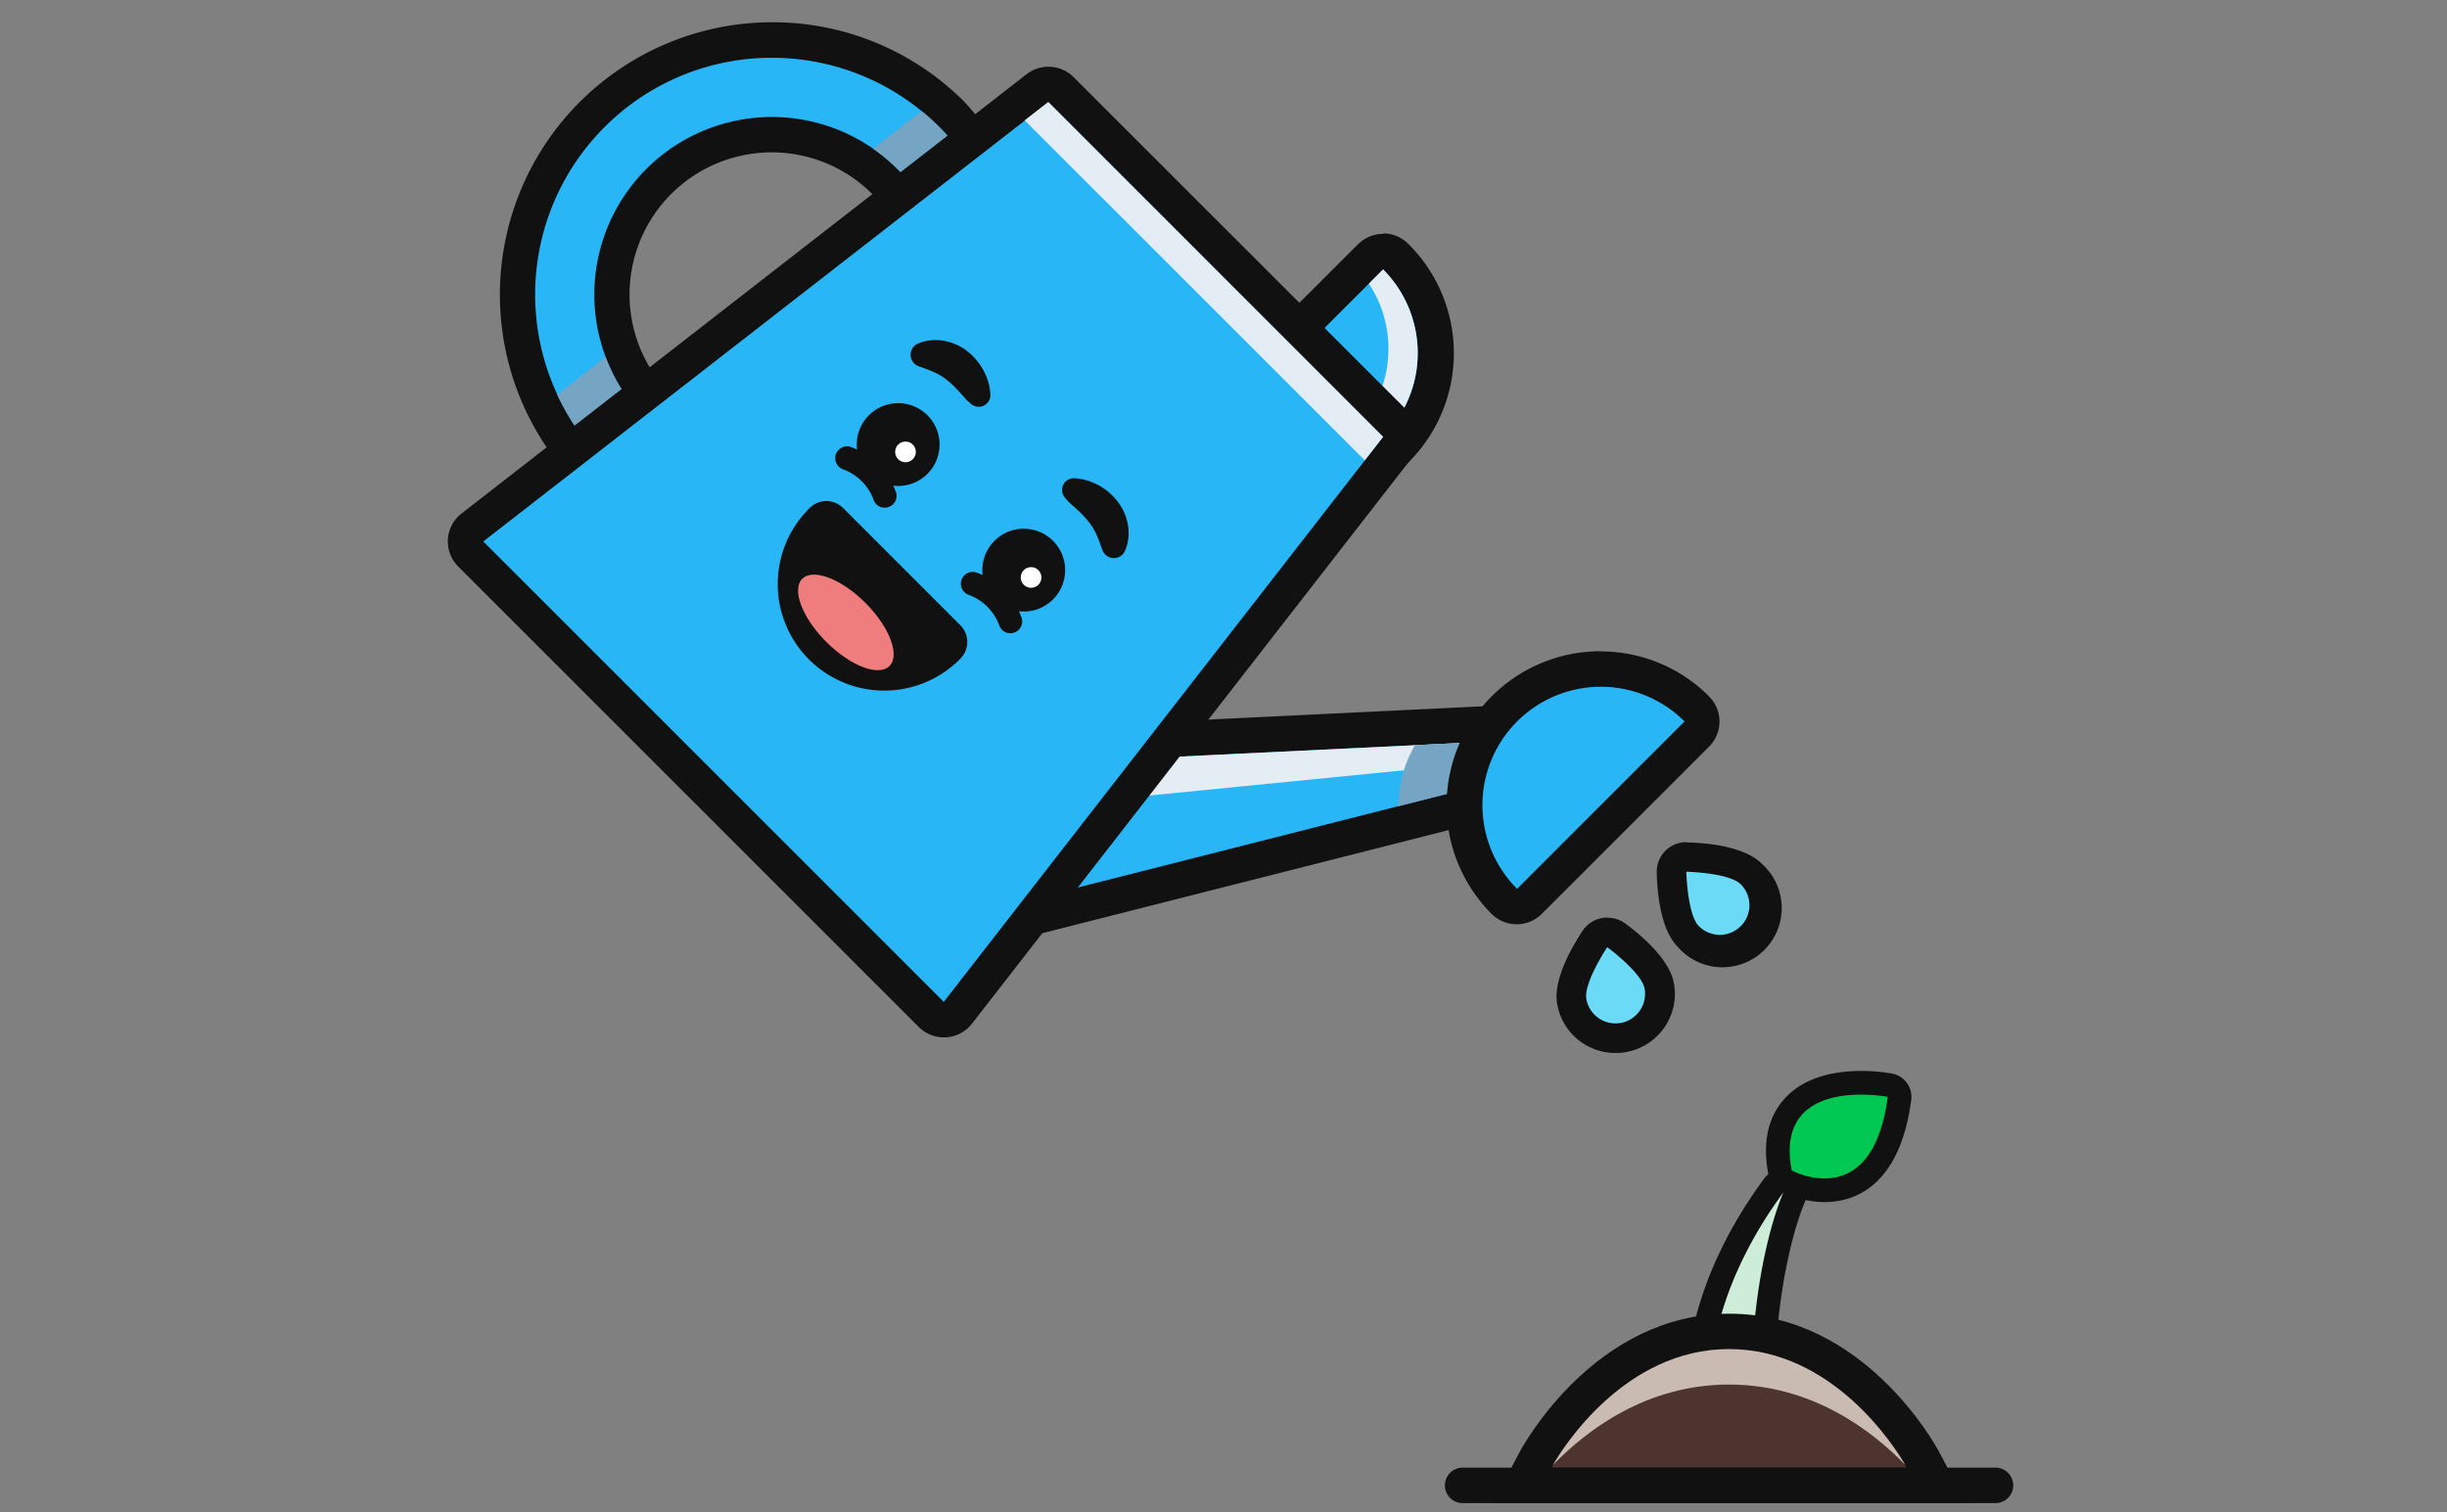 <svg id="Layer_1" data-name="Layer 1" xmlns="http://www.w3.org/2000/svg" viewBox="0 0 440 272"><rect x="0" y="0" width="440" height="272" fill="#808080" stroke="none"/><defs><style>.cls-1{fill:#29b6f6}.cls-2{fill:#111}.cls-3{fill:#75a5c3}.cls-4{fill:#e3edf3}.cls-5{fill:#fff}.cls-7{fill:#6adaf7}</style></defs><path class="cls-1" d="M138.81 98.74a45.77 45.77 0 01-32.37-78.14 45.77 45.77 0 1164.73 64.73 45.44 45.44 0 01-32.36 13.41zm0-74.51a28.74 28.74 0 1020.32 8.41 28.59 28.59 0 00-20.32-8.41z"/><path class="cls-2" d="M138.81 10.39a42.58 42.58 0 11-30.11 12.47 42.41 42.41 0 0130.11-12.47m0 74.51a31.93 31.93 0 10-22.59-9.35 31.86 31.86 0 0022.59 9.35m0-80.9a49 49 0 00-34.63 83.59 49 49 0 0069.25-69.25A48.63 48.63 0 00138.81 4zm0 74.52A25.56 25.56 0 11156.87 71a25.38 25.38 0 01-18.06 7.49z"/><path class="cls-3" d="M168.91 83.08a42.58 42.58 0 000-60.22q-1.53-1.53-3.18-2.88L157 26.75a31.94 31.94 0 11-48.12 37.43L100.2 71a42.6 42.6 0 0068.71 12.13z"/><path class="cls-1" d="M181 166.06a3.19 3.19 0 01-2.46-5.23l21.83-26.35a3.18 3.18 0 012.3-1.15l77.53-3.76h.16a3.2 3.2 0 013 2.19l1.5 4.51a3.21 3.21 0 01-2.24 4.11L181.74 166a3 3 0 01-.74.06z"/><path class="cls-2" d="M280.32 132.76l1.5 4.51L181 162.86l21.83-26.34 77.53-3.76m0-6.39H280l-77.53 3.76a6.4 6.4 0 00-4.61 2.3L176 158.79a6.38 6.38 0 005 10.46 6.48 6.48 0 001.57-.19l100.86-25.6a6.37 6.37 0 004.49-8.21l-1.5-4.51a6.39 6.39 0 00-6.06-4.37z"/><path class="cls-4" d="M280.32 132.76l-77.53 3.76-6.03 7.53 83.56-8.28v-3.01z"/><path class="cls-3" d="M280.32 132.76L254.46 134a21.2 21.2 0 00-3 11l28.3-7.18 1.64-1.64z"/><path class="cls-1" d="M233.65 88a24.33 24.33 0 01-17.31-7.17 3.19 3.19 0 010-4.52l30.1-30.11a3.22 3.22 0 012.26-.93 3.19 3.19 0 012.26.93A24.49 24.49 0 01233.65 88z"/><path class="cls-2" d="M248.7 48.45a21.29 21.29 0 11-30.11 30.11l30.11-30.11m0-6.39a6.4 6.4 0 00-4.51 1.87L214.08 74a6.4 6.4 0 000 9 27.68 27.68 0 1039.14-39.15 6.42 6.42 0 00-4.52-1.87z"/><path class="cls-4" d="M248.7 48.45L246.14 51A21.28 21.28 0 01228 84a21.28 21.28 0 0020.7-35.55z"/><path class="cls-1" d="M169.67 183.37a3.15 3.15 0 01-2.26-.94l-82.8-82.79a3.19 3.19 0 01.3-4.78l101.61-79a3.21 3.21 0 012-.67 3.17 3.17 0 012.26.93L251 76.3a3.19 3.19 0 01.26 4.22l-79 101.62a3.17 3.17 0 01-2.32 1.22z"/><path class="cls-2" d="M188.49 18.34l60.21 60.22-79 101.62-82.8-82.8 101.62-79m0-6.38a6.39 6.39 0 00-3.92 1.34L83 92.34a6.37 6.37 0 00-.6 9.55l82.8 82.8a6.4 6.4 0 004.52 1.87h.39a6.41 6.41 0 004.65-2.45l79-101.62a6.38 6.38 0 00-.52-8.44L193 13.83a6.37 6.37 0 00-4.52-1.83z"/><path class="cls-2" d="M181.64 113.88a2.13 2.13 0 01-2-1.51 9.22 9.22 0 00-5.35-5.35 2.13 2.13 0 111.23-4.08 13.5 13.5 0 018.19 8.2 2.12 2.12 0 01-1.42 2.65 2.15 2.15 0 01-.65.09z"/><circle class="cls-2" cx="184.08" cy="102.53" r="7.45"/><circle class="cls-5" cx="185.4" cy="103.85" r="1.86"/><path class="cls-2" d="M193.15 86a9.26 9.26 0 012.22.38 10.79 10.79 0 015.52 3.73 9.29 9.29 0 011.94 4.39 8.23 8.23 0 01-.54 4.56 2.18 2.18 0 01-4 0l-.2-.49a25.18 25.18 0 00-1-2.57 10.37 10.37 0 00-1.21-2 15.87 15.87 0 00-1.74-1.93c-.34-.32-.7-.67-1.08-1a13.66 13.66 0 01-1.09-1l-.53-.64a2.11 2.11 0 011.71-3.43zM159.05 91.3a2.11 2.11 0 01-2-1.51 9.22 9.22 0 00-5.35-5.35 2.13 2.13 0 111.23-4.08 13.47 13.47 0 018.19 8.2 2.12 2.12 0 01-1.42 2.65 2.21 2.21 0 01-.65.09z"/><circle class="cls-2" cx="161.5" cy="79.95" r="7.45"/><circle class="cls-5" cx="162.82" cy="81.27" r="1.86"/><path class="cls-2" d="M174 72.1c-.32-.26-.67-.73-1-1.08s-.66-.74-1-1.08a15.15 15.15 0 00-1.92-1.75 10.71 10.71 0 00-2-1.2 27.53 27.53 0 00-2.57-1l-.48-.19a2.19 2.19 0 010-4 8.1 8.1 0 014.55-.53 9.26 9.26 0 014.4 1.93 11.13 11.13 0 012.91 3.51 11.72 11.72 0 01.82 2 9.8 9.8 0 01.37 2.22 2.1 2.1 0 01-3.43 1.75zM159.13 121.94a17 17 0 01-12-29.08 2.13 2.13 0 011.5-.62 2.15 2.15 0 011.51.62l21.07 21.08a2.11 2.11 0 010 3 16.89 16.89 0 01-12 5z"/><path class="cls-2" d="M148.59 94.37l21.08 21.07a14.9 14.9 0 01-21.08-21.07m0-4.26a4.25 4.25 0 00-3 1.25 19.16 19.16 0 1027.1 27.09 4.26 4.26 0 000-6L151.6 91.36a4.25 4.25 0 00-3-1.25z"/><ellipse cx="152.1" cy="111.93" rx="4.97" ry="11.09" transform="rotate(-45 152.105 111.936)" fill="#ef7d7d"/><path class="cls-4" d="M245.41 82.79l-61.16-61.15 4.24-3.3 60.21 60.22-3.29 4.23z"/><path class="cls-1" d="M272.79 163.05a3.17 3.17 0 01-2.26-.94 24.48 24.48 0 0134.63-34.62 3.2 3.2 0 010 4.51l-30.11 30.11a3.17 3.17 0 01-2.26.94z"/><path class="cls-2" d="M287.84 123.51a21.26 21.26 0 0115.06 6.23l-30.11 30.11a21.29 21.29 0 0115-36.34m0-6.39a27.68 27.68 0 00-19.57 47.25 6.4 6.4 0 009 0l30.11-30.11a6.39 6.39 0 000-9 27.5 27.5 0 00-19.58-8.11z"/><path class="cls-7" d="M290.49 186.71a8 8 0 01-7.86-6.6c-.65-3.66 3-9.53 4.17-11.25a2.63 2.63 0 011.75-1.14 2.38 2.38 0 01.46 0 2.71 2.71 0 011.58.51c1.66 1.22 7.12 5.49 7.76 9.15a8 8 0 01-6.47 9.25 8.16 8.16 0 01-1.39.08z"/><path class="cls-2" d="M289 170.34s6.21 4.57 6.72 7.46a5.32 5.32 0 01-4.31 6.17 6 6 0 01-.93.08 5.33 5.33 0 01-5.24-4.4c-.51-2.9 3.76-9.31 3.76-9.31m0-5.32a4.84 4.84 0 00-.92.08 5.34 5.34 0 00-3.51 2.29c-2 3.06-5.34 8.84-4.57 13.18a10.62 10.62 0 0010.48 8.8A10.64 10.64 0 00301 176.88c-.76-4.35-5.84-8.65-8.8-10.83a5.31 5.31 0 00-3.16-1z"/><path class="cls-7" d="M309.24 170.78a7.9 7.9 0 01-5.64-2.34c-2.63-2.63-3-9.55-3-11.61a2.62 2.62 0 01.78-1.94 2.67 2.67 0 011.88-.78h.06c2.06 0 9 .41 11.61 3a8 8 0 01-5.65 13.63z"/><path class="cls-2" d="M303.22 156.77s7.71.18 9.79 2.26a5.32 5.32 0 11-7.53 7.53c-2.08-2.08-2.26-9.79-2.26-9.79m0-5.32a5.33 5.33 0 00-5.32 5.45c.08 3.67.69 10.3 3.81 13.42a10.65 10.65 0 1015.06-15c-3.12-3.12-9.75-3.73-13.43-3.82z"/><path d="M328.06 214.06a16 16 0 01-6.91-1.69 2.18 2.18 0 01-1.07-1.47c-.93-4.85-.23-8.74 2.09-11.55 2.49-3 6.81-4.62 12.46-4.62a29.88 29.88 0 015.21.44 2.13 2.13 0 011.71 2.37c-1.9 14.38-9.27 16.52-13.49 16.52z" fill="#00c853"/><path class="cls-2" d="M334.63 196.86a28.25 28.25 0 014.81.4c-1.6 12.09-7 14.67-11.38 14.67a13.78 13.78 0 01-5.89-1.43c-2.27-11.77 6.6-13.64 12.46-13.64m0-4.26c-6.31 0-11.19 1.87-14.1 5.4-2.75 3.32-3.6 7.8-2.54 13.3a4.27 4.27 0 002.15 2.94 17.92 17.92 0 007.92 1.95c4.92 0 13.49-2.38 15.6-18.37a4.27 4.27 0 00-3.41-4.74 31.83 31.83 0 00-5.62-.48z"/><path d="M314.87 251.27h-.28l-7.24-.95a2.14 2.14 0 01-1.85-2c0-.64-.6-16 13.45-35.06a2.13 2.13 0 013.65 2.16c-.06.11-5.34 11.85-5.61 33.78a2.09 2.09 0 01-.73 1.58 2.12 2.12 0 01-1.39.49z" fill="#ceedd9"/><path class="cls-2" d="M320.66 214.5s-5.52 11.9-5.79 34.64l-7.24-.95s-.73-15 13-33.69m0-4.26a4.24 4.24 0 00-3.42 1.73c-14.5 19.67-13.9 35.75-13.86 36.42a4.26 4.26 0 003.69 4l7.24 1a3.43 3.43 0 00.56 0 4.26 4.26 0 004.25-4.21c.26-21.37 5.36-32.8 5.41-32.92a4.26 4.26 0 00-3.87-6zm0 8.51z"/><path d="M273.64 267.13l2.51-4.7c.51-.94 12.56-23 34.75-23s34.25 22 34.75 23l2.52 4.7z" fill="#4e342e"/><path class="cls-2" d="M310.9 242.65c20.54 0 31.94 21.29 31.94 21.29H279s11.4-21.29 31.93-21.29m0-6.39c-24.08 0-37 23.65-37.56 24.66l-5 9.4h85.2l-5-9.4c-.54-1-13.48-24.66-37.57-24.66z"/><path d="M310.9 249c14.89 0 25.65 8.22 31.68 14.44-1.8-3.09-12.93-20.82-31.68-20.82s-29.9 17.76-31.67 20.85C285.26 257.25 296 249 310.9 249z" fill="#c9bbb2"/><path class="cls-2" d="M358.81 270.32H263a3.19 3.19 0 010-6.38h95.81a3.19 3.19 0 010 6.38z"/></svg>